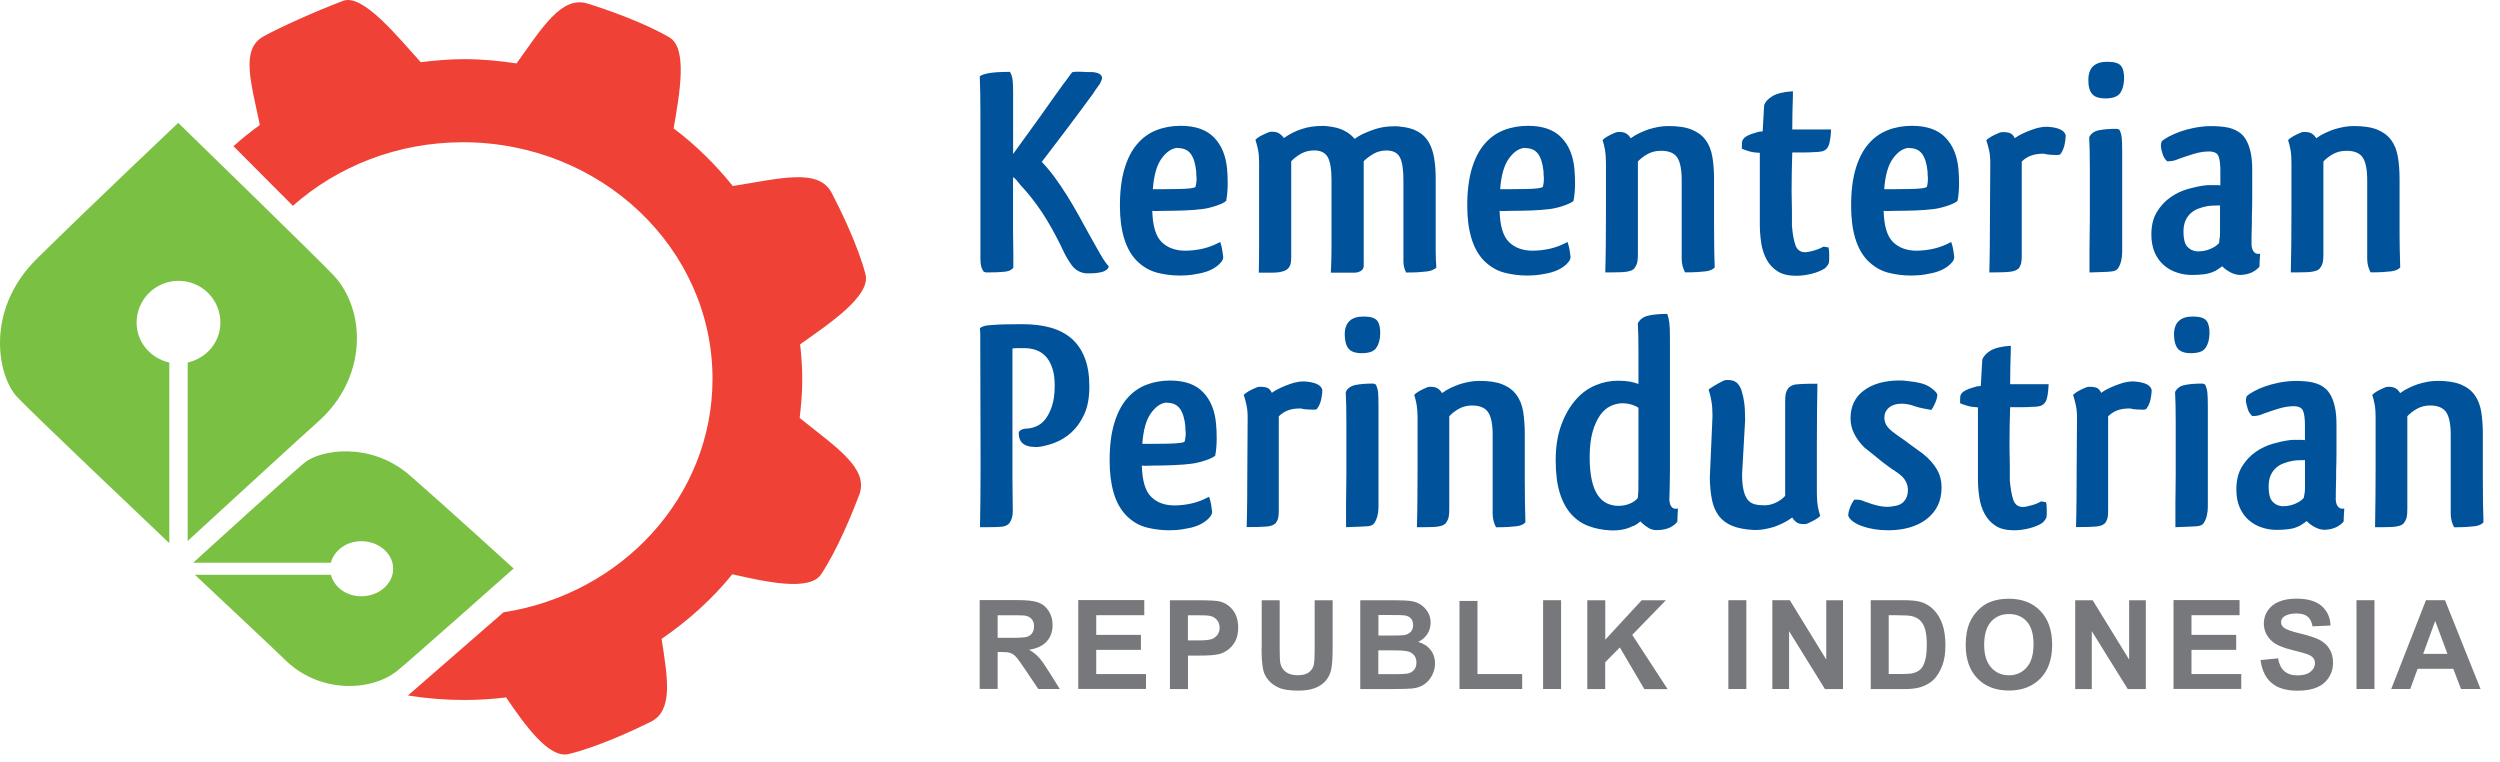<svg width="151" height="46" viewBox="0 0 151 46" fill="none" xmlns="http://www.w3.org/2000/svg">
<path d="M20.162 16.643C19.348 15.767 10.764 7.421 10.764 7.421C10.764 7.421 5.438 12.46 2.239 15.614C-0.96 18.768 -0.125 22.759 1.04 23.984C2.037 25.037 8.439 31.109 10.226 32.807V21.898C9.105 21.642 8.251 20.682 8.251 19.487C8.251 18.094 9.382 16.962 10.784 16.962C12.185 16.962 13.311 18.089 13.311 19.487C13.311 20.682 12.457 21.642 11.336 21.898V32.674C13.173 30.986 18.479 26.115 19.175 25.505C22.26 22.788 22.082 18.704 20.162 16.643Z" fill="#7AC143"/>
<path d="M23.993 40.517C24.664 39.981 31.022 34.337 31.022 34.337C31.022 34.337 27.181 30.834 24.777 28.733C22.369 26.631 19.328 27.178 18.395 27.945C17.595 28.6 12.96 32.812 11.667 33.988H19.985C20.182 33.25 20.913 32.689 21.821 32.689C22.882 32.689 23.746 33.432 23.746 34.352C23.746 35.272 22.882 36.015 21.821 36.015C20.908 36.015 20.177 35.454 19.985 34.716H11.771C13.059 35.926 16.776 39.415 17.24 39.873C19.308 41.895 22.423 41.777 23.993 40.517Z" fill="#7AC143"/>
<path d="M30.41 36.984C37.572 35.877 43.036 29.987 43.036 22.882C43.036 14.989 36.289 8.592 27.966 8.592C23.993 8.592 20.379 10.049 17.689 12.431L14.101 8.829C14.609 8.376 15.142 7.948 15.695 7.549C15.182 5.025 14.5 2.983 15.912 2.201C16.909 1.65 19.066 0.675 20.73 0.05C21.919 -0.397 24.042 2.25 25.414 3.756C26.278 3.652 27.157 3.573 28.05 3.573C29.126 3.573 30.173 3.677 31.2 3.829C32.754 1.669 33.919 -0.279 35.499 0.218C36.585 0.557 38.905 1.359 40.435 2.26C41.556 2.919 41.037 5.719 40.687 7.756C42.029 8.765 43.219 9.941 44.261 11.235C47.059 10.802 49.429 10.118 50.233 11.648C50.761 12.657 51.833 14.856 52.277 16.569C52.617 17.883 50.026 19.59 48.328 20.796C48.407 21.494 48.456 22.208 48.456 22.926C48.456 23.713 48.392 24.481 48.298 25.244C50.465 26.991 52.499 28.28 51.902 29.879C51.502 30.942 50.579 33.21 49.596 34.686C48.896 35.739 46.235 35.139 44.231 34.686C43.022 36.182 41.57 37.481 39.961 38.588C40.326 40.97 40.677 42.914 39.305 43.598C38.283 44.104 36.057 45.138 34.334 45.546C33.154 45.827 31.703 43.789 30.568 42.126C29.743 42.225 28.904 42.279 28.055 42.279C26.89 42.279 25.75 42.185 24.639 42.008L30.41 36.984Z" fill="#EF4135"/>
<path d="M142.702 9.503C142.885 9.768 142.979 10.231 142.979 10.881V15.634C142.979 15.924 143.048 16.195 143.181 16.451C143.487 16.451 143.744 16.446 143.946 16.431C144.149 16.416 144.317 16.401 144.445 16.387C144.573 16.367 144.677 16.342 144.761 16.303C144.84 16.269 144.909 16.219 144.973 16.16C144.963 15.811 144.953 15.417 144.943 14.979C144.934 14.541 144.934 14.079 144.934 13.582V10.841C144.934 10.32 144.899 9.862 144.83 9.463C144.761 9.065 144.628 8.73 144.425 8.455C144.223 8.184 143.941 7.972 143.586 7.83C143.231 7.682 142.762 7.613 142.184 7.613C141.962 7.613 141.755 7.633 141.567 7.667C141.375 7.702 141.182 7.751 140.985 7.81C140.812 7.869 140.634 7.943 140.452 8.027C140.269 8.11 140.081 8.219 139.899 8.351C139.839 8.243 139.756 8.15 139.652 8.081C139.548 8.007 139.41 7.972 139.237 7.972H139.134C139.089 7.972 139.04 7.982 138.976 8.007C138.596 8.164 138.334 8.317 138.201 8.46C138.26 8.642 138.309 8.839 138.349 9.06C138.388 9.276 138.403 9.532 138.403 9.823V12.873C138.403 13.562 138.398 14.212 138.393 14.817C138.388 15.422 138.378 15.969 138.364 16.451H138.842C139.04 16.451 139.203 16.446 139.341 16.441C139.474 16.436 139.588 16.421 139.682 16.406C139.775 16.387 139.854 16.367 139.923 16.342C139.992 16.318 140.057 16.279 140.116 16.215C140.215 16.082 140.274 15.954 140.299 15.836C140.323 15.713 140.333 15.55 140.333 15.344V9.759L140.279 9.813C140.461 9.606 140.674 9.439 140.916 9.306C141.157 9.173 141.424 9.109 141.72 9.109C142.189 9.104 142.515 9.237 142.702 9.503ZM134.039 14.62C134.035 14.669 134.03 14.689 134.03 14.674L134.049 14.655C133.941 14.797 133.763 14.925 133.521 15.029C133.279 15.132 133.037 15.181 132.791 15.181H132.677C132.445 15.157 132.253 15.058 132.104 14.891C131.956 14.723 131.882 14.423 131.882 14C131.882 13.735 131.922 13.508 132.001 13.331C132.08 13.149 132.188 12.996 132.322 12.878C132.455 12.76 132.613 12.662 132.791 12.598C132.968 12.534 133.156 12.48 133.353 12.445H133.334C133.432 12.435 133.526 12.426 133.62 12.421C133.714 12.416 133.807 12.411 133.906 12.411H134.089V13.611V14.094C134.089 14.232 134.079 14.359 134.054 14.468C134.054 14.522 134.044 14.576 134.039 14.62ZM130.525 8.962C130.55 9.06 130.584 9.178 130.629 9.326C130.673 9.468 130.762 9.611 130.895 9.744C131.028 9.744 131.152 9.734 131.265 9.709C131.379 9.685 131.483 9.65 131.581 9.601C131.853 9.503 132.154 9.404 132.485 9.301C132.815 9.198 133.131 9.149 133.427 9.149C133.733 9.149 133.926 9.247 134 9.439C134.074 9.631 134.109 9.921 134.109 10.31V11.2C134.049 11.186 133.985 11.181 133.926 11.181H133.704H133.437C133.343 11.181 133.255 11.186 133.171 11.2C132.875 11.235 132.544 11.304 132.174 11.407C131.803 11.51 131.453 11.673 131.122 11.899C130.791 12.126 130.51 12.421 130.283 12.79C130.056 13.159 129.942 13.616 129.942 14.158C129.942 14.581 130.012 14.95 130.145 15.255C130.278 15.56 130.466 15.816 130.698 16.018C130.93 16.219 131.191 16.367 131.483 16.46C131.774 16.559 132.075 16.608 132.396 16.608C132.652 16.608 132.899 16.593 133.136 16.564C133.368 16.534 133.595 16.465 133.817 16.357C133.877 16.323 133.951 16.273 134.03 16.219C134.109 16.165 134.173 16.121 134.222 16.082C134.346 16.215 134.508 16.337 134.711 16.446C134.913 16.554 135.12 16.608 135.328 16.608C135.609 16.593 135.851 16.539 136.048 16.436C136.246 16.333 136.384 16.219 136.473 16.101C136.473 16.042 136.478 15.929 136.483 15.767C136.488 15.604 136.498 15.457 136.512 15.324C136.364 15.348 136.256 15.329 136.182 15.26C136.108 15.191 136.058 15.112 136.034 15.014C135.994 14.906 135.984 14.773 135.994 14.615V14.29C135.994 14.158 135.999 14.02 136.004 13.872C136.009 13.73 136.014 13.582 136.014 13.439V13.056C136.024 12.716 136.034 12.376 136.034 12.032V11.008V10.211C136.034 9.414 135.891 8.794 135.609 8.361C135.328 7.928 134.814 7.682 134.079 7.638C133.931 7.628 133.822 7.618 133.758 7.618H133.437C133.116 7.628 132.805 7.667 132.504 7.726C132.203 7.785 131.927 7.864 131.675 7.953C131.423 8.046 131.201 8.14 131.009 8.243C130.816 8.346 130.673 8.44 130.574 8.524C130.535 8.622 130.52 8.701 130.52 8.76V8.858C130.52 8.888 130.53 8.932 130.555 8.996L130.525 8.962ZM126.364 5.675C126.517 5.857 126.783 5.945 127.168 5.945C127.613 5.945 127.904 5.837 128.057 5.625C128.205 5.414 128.284 5.133 128.294 4.779C128.304 4.43 128.249 4.164 128.121 3.992C127.993 3.815 127.711 3.731 127.282 3.731C126.517 3.731 126.137 4.095 126.137 4.818C126.132 5.207 126.206 5.492 126.364 5.675ZM127.864 7.781C127.445 7.781 127.089 7.805 126.793 7.864C126.497 7.918 126.295 8.061 126.186 8.292C126.196 8.533 126.206 8.799 126.216 9.089C126.221 9.38 126.226 9.729 126.226 10.143V13.302C126.226 13.592 126.221 13.877 126.216 14.153C126.211 14.433 126.206 14.704 126.206 14.97V16.456C126.527 16.446 126.788 16.436 126.991 16.431C127.193 16.426 127.361 16.416 127.489 16.401C127.618 16.392 127.716 16.367 127.775 16.337C127.835 16.308 127.884 16.269 127.924 16.219C128.096 15.954 128.18 15.619 128.18 15.22V9.139C128.18 8.75 128.17 8.474 128.151 8.302C128.131 8.13 128.086 7.977 128.012 7.83L127.864 7.781ZM123.456 9.286C123.496 9.286 123.54 9.296 123.604 9.321C123.678 9.331 123.762 9.34 123.856 9.35C123.95 9.355 124.044 9.36 124.142 9.36H124.31C124.335 9.36 124.379 9.35 124.439 9.326C124.572 9.144 124.661 8.942 124.705 8.715C124.75 8.489 124.769 8.312 124.769 8.179C124.71 7.904 124.399 7.731 123.846 7.672C123.674 7.648 123.491 7.653 123.303 7.682C123.111 7.712 122.938 7.756 122.775 7.82C122.602 7.879 122.42 7.953 122.232 8.036C122.04 8.12 121.862 8.223 121.689 8.346C121.63 8.214 121.551 8.12 121.457 8.066C121.363 8.012 121.22 7.982 121.023 7.982H120.914C120.875 7.982 120.825 7.992 120.766 8.017C120.559 8.1 120.391 8.179 120.268 8.253C120.144 8.327 120.045 8.396 119.971 8.469C120.031 8.652 120.09 8.848 120.139 9.07C120.189 9.286 120.213 9.542 120.213 9.832L120.194 12.864C120.194 13.567 120.189 14.217 120.184 14.822C120.179 15.427 120.169 15.973 120.154 16.456C120.45 16.456 120.697 16.451 120.894 16.446C121.092 16.441 121.255 16.431 121.383 16.416C121.511 16.401 121.615 16.382 121.694 16.352C121.773 16.323 121.852 16.279 121.926 16.215C122.01 16.096 122.064 15.973 122.084 15.86C122.104 15.747 122.114 15.614 122.114 15.472V9.759C122.286 9.586 122.479 9.468 122.686 9.395C122.894 9.321 123.121 9.286 123.368 9.286H123.456ZM115.302 8.942C115.657 8.942 115.924 9.06 116.097 9.296C116.269 9.532 116.378 9.892 116.427 10.374V10.556C116.427 10.59 116.432 10.625 116.437 10.654C116.442 10.684 116.447 10.718 116.447 10.753C116.447 10.861 116.442 10.964 116.427 11.063C116.417 11.161 116.398 11.24 116.373 11.299C116.324 11.323 116.279 11.338 116.235 11.343C116.19 11.348 116.146 11.358 116.097 11.373C115.914 11.397 115.652 11.412 115.312 11.417C114.971 11.422 114.645 11.427 114.324 11.427H113.806C113.865 10.605 114.038 9.995 114.315 9.601C114.591 9.208 114.897 8.986 115.228 8.937H115.302V8.942ZM114.334 14.615C113.984 14.271 113.796 13.646 113.772 12.736C113.92 12.75 114.028 12.75 114.092 12.745C114.162 12.741 114.27 12.736 114.413 12.736C114.843 12.736 115.277 12.726 115.716 12.711C116.151 12.691 116.511 12.667 116.797 12.627C117.069 12.593 117.345 12.524 117.637 12.426C117.923 12.327 118.125 12.234 118.234 12.135C118.293 11.83 118.328 11.476 118.328 11.063C118.328 10.905 118.323 10.753 118.318 10.61C118.313 10.467 118.303 10.325 118.288 10.192C118.214 9.395 117.948 8.76 117.493 8.297C117.039 7.83 116.368 7.599 115.48 7.599C114.951 7.599 114.463 7.687 114.013 7.864C113.564 8.041 113.174 8.317 112.849 8.701C112.523 9.08 112.266 9.577 112.083 10.187C111.901 10.797 111.807 11.545 111.807 12.431C111.807 13.183 111.891 13.833 112.054 14.389C112.222 14.945 112.473 15.398 112.819 15.752C113.189 16.116 113.599 16.352 114.048 16.47C114.497 16.584 114.956 16.643 115.42 16.643C115.716 16.643 115.998 16.623 116.259 16.579C116.526 16.534 116.723 16.495 116.857 16.46H116.837C116.985 16.426 117.128 16.372 117.271 16.308C117.414 16.244 117.538 16.165 117.651 16.082C117.76 15.998 117.854 15.905 117.928 15.811C118.002 15.713 118.036 15.619 118.036 15.521C118.027 15.422 118.007 15.289 117.982 15.122C117.957 14.955 117.913 14.783 117.854 14.615C117.498 14.807 117.138 14.945 116.783 15.024C116.427 15.102 116.067 15.142 115.712 15.142C115.149 15.132 114.685 14.96 114.334 14.615ZM110.134 14.896C110.099 14.92 110.035 14.955 109.941 14.994C109.847 15.039 109.744 15.078 109.625 15.112C109.507 15.147 109.393 15.181 109.285 15.201C109.176 15.225 109.087 15.235 109.028 15.235C108.732 15.235 108.534 15.083 108.436 14.783C108.337 14.482 108.268 14.094 108.233 13.621V12.731C108.233 12.539 108.228 12.342 108.223 12.15C108.218 11.958 108.213 11.756 108.213 11.55C108.213 11.161 108.218 10.777 108.223 10.389C108.228 10 108.238 9.606 108.253 9.208H109.028C109.201 9.208 109.378 9.203 109.561 9.188C109.635 9.188 109.714 9.183 109.803 9.178C109.887 9.173 109.961 9.163 110.025 9.149C110.208 9.114 110.346 9.011 110.43 8.839C110.514 8.671 110.573 8.332 110.598 7.82H108.253C108.253 7.471 108.258 7.141 108.263 6.831C108.268 6.521 108.278 6.176 108.292 5.788V5.512C107.74 5.547 107.33 5.645 107.063 5.803C106.797 5.96 106.629 6.142 106.555 6.349C106.54 6.605 106.525 6.865 106.51 7.136C106.491 7.407 106.476 7.672 106.466 7.923C106.407 7.948 106.357 7.958 106.328 7.948C106.298 7.943 106.244 7.953 106.17 7.977C106.046 8.012 105.918 8.051 105.78 8.095C105.647 8.14 105.508 8.209 105.375 8.307C105.301 8.381 105.257 8.445 105.237 8.499C105.217 8.553 105.207 8.715 105.207 8.981C105.341 9.04 105.494 9.094 105.666 9.144C105.839 9.193 106.046 9.222 106.293 9.232V13.552C106.293 13.926 106.323 14.3 106.377 14.669C106.432 15.039 106.54 15.373 106.698 15.668C106.856 15.963 107.078 16.205 107.364 16.387C107.646 16.569 108.021 16.657 108.49 16.657C108.786 16.657 109.092 16.618 109.413 16.539C109.734 16.46 109.995 16.352 110.208 16.219C110.341 16.101 110.43 15.983 110.464 15.875C110.474 15.801 110.484 15.722 110.484 15.629V15.363C110.484 15.28 110.479 15.201 110.474 15.137C110.469 15.073 110.459 15.009 110.445 14.945L110.134 14.896ZM101.298 9.503C101.481 9.768 101.574 10.231 101.574 10.881V15.634C101.574 15.924 101.643 16.195 101.777 16.451C102.083 16.451 102.339 16.446 102.542 16.431C102.744 16.416 102.912 16.401 103.04 16.387C103.169 16.367 103.272 16.342 103.356 16.303C103.435 16.269 103.504 16.219 103.569 16.16C103.554 15.811 103.549 15.417 103.539 14.979C103.534 14.546 103.529 14.079 103.529 13.582V10.841C103.529 10.32 103.495 9.862 103.425 9.463C103.356 9.065 103.223 8.73 103.021 8.455C102.818 8.184 102.537 7.972 102.181 7.83C101.826 7.682 101.357 7.613 100.78 7.613C100.557 7.613 100.35 7.633 100.163 7.667C99.97 7.702 99.778 7.751 99.58 7.81C99.407 7.869 99.23 7.943 99.047 8.027C98.864 8.11 98.677 8.219 98.494 8.351C98.435 8.243 98.351 8.15 98.247 8.081C98.144 8.007 98.005 7.972 97.833 7.972H97.729C97.685 7.972 97.635 7.982 97.571 8.007C97.191 8.164 96.929 8.317 96.796 8.46C96.855 8.642 96.905 8.839 96.944 9.06C96.979 9.276 96.999 9.532 96.999 9.823V12.873C96.999 13.562 96.994 14.212 96.989 14.817C96.984 15.422 96.974 15.969 96.959 16.451H97.438C97.635 16.451 97.803 16.446 97.936 16.441C98.07 16.436 98.183 16.421 98.277 16.406C98.371 16.387 98.45 16.367 98.519 16.342C98.588 16.318 98.652 16.279 98.711 16.215C98.81 16.082 98.869 15.954 98.894 15.836C98.919 15.713 98.929 15.55 98.929 15.344V9.759L98.874 9.813C99.057 9.606 99.269 9.439 99.511 9.306C99.753 9.173 100.019 9.109 100.316 9.109C100.785 9.104 101.11 9.237 101.298 9.503ZM92.107 8.942C92.462 8.942 92.729 9.06 92.901 9.296C93.074 9.532 93.183 9.892 93.232 10.374V10.556C93.232 10.59 93.237 10.625 93.242 10.654C93.247 10.684 93.252 10.718 93.252 10.753C93.252 10.861 93.247 10.964 93.232 11.063C93.222 11.161 93.203 11.24 93.178 11.299C93.129 11.323 93.084 11.338 93.04 11.343C92.995 11.348 92.951 11.358 92.901 11.373C92.719 11.397 92.457 11.412 92.117 11.417C91.776 11.422 91.45 11.427 91.129 11.427H90.611C90.67 10.605 90.843 9.995 91.12 9.601C91.396 9.208 91.702 8.986 92.033 8.937H92.107V8.942ZM91.139 14.615C90.789 14.271 90.601 13.646 90.577 12.736C90.725 12.75 90.833 12.75 90.897 12.745C90.966 12.741 91.07 12.736 91.218 12.736C91.648 12.736 92.082 12.726 92.521 12.711C92.956 12.691 93.316 12.667 93.602 12.627C93.874 12.593 94.155 12.524 94.442 12.426C94.728 12.327 94.93 12.234 95.039 12.135C95.098 11.83 95.133 11.476 95.133 11.063C95.133 10.905 95.128 10.753 95.123 10.61C95.118 10.467 95.108 10.325 95.093 10.192C95.019 9.395 94.753 8.76 94.298 8.297C93.844 7.83 93.173 7.599 92.289 7.599C91.761 7.599 91.273 7.687 90.823 7.864C90.374 8.041 89.989 8.317 89.663 8.701C89.338 9.08 89.081 9.577 88.898 10.187C88.716 10.797 88.622 11.545 88.622 12.431C88.622 13.183 88.706 13.833 88.874 14.389C89.041 14.945 89.293 15.398 89.639 15.752C90.009 16.116 90.419 16.352 90.868 16.47C91.317 16.584 91.776 16.643 92.24 16.643C92.536 16.643 92.813 16.623 93.079 16.579C93.346 16.534 93.543 16.495 93.677 16.46H93.657C93.805 16.426 93.948 16.372 94.091 16.308C94.234 16.244 94.358 16.165 94.471 16.082C94.58 15.998 94.674 15.905 94.748 15.811C94.822 15.713 94.861 15.619 94.861 15.521C94.846 15.422 94.832 15.289 94.807 15.122C94.782 14.955 94.738 14.783 94.678 14.615C94.323 14.807 93.963 14.945 93.607 15.024C93.252 15.102 92.892 15.142 92.536 15.142C91.954 15.132 91.49 14.96 91.139 14.615ZM82.368 16.057V9.739L82.313 9.793C82.496 9.601 82.708 9.434 82.95 9.296C83.192 9.158 83.449 9.089 83.735 9.089C84.13 9.089 84.401 9.222 84.545 9.488C84.693 9.754 84.767 10.221 84.767 10.886V15.786C84.767 15.919 84.781 16.042 84.811 16.151C84.841 16.259 84.88 16.362 84.93 16.46C85.236 16.46 85.487 16.456 85.685 16.441C85.882 16.426 86.05 16.411 86.183 16.396C86.317 16.377 86.43 16.352 86.514 16.313C86.598 16.279 86.682 16.229 86.756 16.17C86.731 15.855 86.716 15.496 86.716 15.093V13.813V10.802C86.716 10.344 86.687 9.926 86.623 9.552C86.564 9.178 86.45 8.853 86.292 8.583C86.134 8.312 85.912 8.095 85.626 7.938C85.344 7.781 84.984 7.682 84.554 7.648H84.574C84.525 7.638 84.466 7.628 84.401 7.628H84.189C83.77 7.628 83.385 7.687 83.024 7.81C82.842 7.869 82.639 7.948 82.417 8.046C82.195 8.145 81.998 8.258 81.825 8.391C81.652 8.184 81.44 8.017 81.178 7.884C80.921 7.751 80.596 7.667 80.201 7.628C80.141 7.618 80.072 7.608 80.008 7.608H79.835C79.406 7.608 79.006 7.667 78.636 7.79C78.281 7.899 77.915 8.081 77.545 8.337C77.486 8.238 77.397 8.155 77.288 8.076C77.18 7.997 77.037 7.958 76.864 7.958H76.77C76.731 7.958 76.681 7.968 76.622 7.992C76.217 8.15 75.951 8.302 75.827 8.445C75.886 8.627 75.941 8.824 75.985 9.045C76.03 9.262 76.049 9.518 76.049 9.808V13.021V14.911C76.049 15.491 76.044 16.013 76.03 16.47H76.76C76.953 16.47 77.106 16.46 77.229 16.446C77.353 16.426 77.456 16.401 77.545 16.372C77.629 16.342 77.713 16.298 77.787 16.234C77.876 16.136 77.93 16.037 77.955 15.924C77.98 15.816 77.989 15.688 77.989 15.545V9.739C78.162 9.557 78.365 9.404 78.597 9.276C78.829 9.149 79.09 9.085 79.371 9.085C79.766 9.085 80.038 9.217 80.191 9.483C80.344 9.749 80.423 10.216 80.423 10.881V13.041V14.92C80.423 15.496 80.408 16.013 80.383 16.47H81.306H81.731C81.84 16.47 81.928 16.465 81.988 16.451C82.244 16.377 82.368 16.249 82.368 16.057ZM71.128 8.942C71.484 8.942 71.75 9.06 71.923 9.296C72.096 9.532 72.204 9.892 72.254 10.374V10.556C72.254 10.59 72.258 10.625 72.263 10.654C72.268 10.684 72.273 10.718 72.273 10.753C72.273 10.861 72.268 10.964 72.254 11.063C72.239 11.161 72.224 11.24 72.199 11.299C72.15 11.323 72.105 11.338 72.061 11.343C72.017 11.348 71.972 11.358 71.923 11.373C71.74 11.397 71.478 11.412 71.138 11.417C70.802 11.422 70.472 11.427 70.151 11.427H69.632C69.692 10.605 69.864 9.995 70.141 9.601C70.417 9.208 70.723 8.986 71.054 8.937H71.128V8.942ZM70.161 14.615C69.81 14.271 69.623 13.646 69.598 12.736C69.746 12.75 69.855 12.75 69.919 12.745C69.988 12.741 70.091 12.736 70.24 12.736C70.669 12.736 71.103 12.726 71.543 12.711C71.977 12.691 72.337 12.667 72.624 12.627C72.895 12.593 73.172 12.524 73.463 12.426C73.754 12.327 73.952 12.234 74.06 12.135C74.119 11.83 74.154 11.476 74.154 11.063C74.154 10.905 74.149 10.753 74.144 10.61C74.139 10.467 74.129 10.325 74.115 10.192C74.04 9.395 73.779 8.76 73.32 8.297C72.866 7.83 72.194 7.599 71.311 7.599C70.783 7.599 70.294 7.687 69.845 7.864C69.395 8.041 69.01 8.317 68.685 8.701C68.359 9.08 68.102 9.577 67.92 10.187C67.737 10.797 67.643 11.545 67.643 12.431C67.643 13.183 67.727 13.833 67.895 14.389C68.063 14.945 68.314 15.398 68.66 15.752C69.03 16.116 69.44 16.352 69.889 16.47C70.338 16.584 70.797 16.643 71.261 16.643C71.558 16.643 71.834 16.623 72.1 16.579C72.367 16.534 72.564 16.495 72.703 16.46H72.683C72.831 16.426 72.974 16.372 73.117 16.308C73.26 16.244 73.384 16.165 73.497 16.082C73.611 15.998 73.7 15.905 73.774 15.811C73.848 15.713 73.882 15.619 73.882 15.521C73.868 15.422 73.853 15.289 73.828 15.122C73.803 14.955 73.759 14.783 73.7 14.615C73.344 14.807 72.984 14.945 72.629 15.024C72.273 15.102 71.913 15.142 71.558 15.142C70.975 15.132 70.511 14.96 70.161 14.615ZM59.563 16.456C60.066 16.456 60.446 16.441 60.698 16.411C60.95 16.382 61.117 16.298 61.206 16.165V15.348C61.206 15.142 61.202 14.925 61.197 14.694C61.192 14.463 61.187 14.202 61.187 13.912V10.698C61.285 10.758 61.379 10.846 61.463 10.964C61.547 11.077 61.71 11.264 61.942 11.515C62.164 11.771 62.386 12.047 62.608 12.352C62.83 12.652 63.038 12.972 63.235 13.297C63.433 13.621 63.615 13.946 63.778 14.261C63.946 14.576 64.089 14.866 64.213 15.132C64.346 15.422 64.519 15.713 64.721 16.003C64.923 16.293 65.21 16.46 65.58 16.51H65.856C66.029 16.51 66.187 16.5 66.325 16.475C66.468 16.451 66.572 16.426 66.646 16.401C66.853 16.318 66.962 16.21 66.962 16.077C66.829 15.944 66.656 15.698 66.454 15.344C66.251 14.989 66.024 14.591 65.782 14.153C65.585 13.789 65.377 13.41 65.155 13.011C64.933 12.613 64.701 12.214 64.454 11.82C64.208 11.427 63.956 11.053 63.699 10.703C63.443 10.354 63.181 10.044 62.924 9.778C63.171 9.454 63.428 9.114 63.699 8.76C63.971 8.41 64.242 8.051 64.514 7.687C64.785 7.323 65.052 6.964 65.318 6.609C65.58 6.25 65.832 5.916 66.064 5.601C66.054 5.611 66.059 5.596 66.083 5.556C66.108 5.512 66.143 5.463 66.187 5.404C66.231 5.345 66.276 5.281 66.325 5.212C66.375 5.143 66.409 5.094 66.434 5.059C66.518 4.902 66.562 4.779 66.562 4.695C66.562 4.612 66.513 4.533 66.414 4.469C66.315 4.405 66.162 4.366 65.955 4.351H65.639C65.58 4.351 65.511 4.346 65.447 4.341C65.377 4.336 65.313 4.331 65.254 4.331H65.022C64.953 4.331 64.864 4.341 64.755 4.366C64.326 4.936 63.897 5.522 63.472 6.127C63.048 6.732 62.618 7.333 62.189 7.923C62.031 8.14 61.863 8.371 61.69 8.612C61.517 8.853 61.349 9.085 61.192 9.301V5.561C61.192 5.246 61.182 5.005 61.162 4.833C61.142 4.666 61.093 4.499 61.004 4.341C60.451 4.341 60.032 4.366 59.75 4.415C59.469 4.464 59.276 4.528 59.178 4.612C59.188 4.927 59.197 5.276 59.207 5.665C59.212 6.053 59.217 6.501 59.217 7.008V15.609C59.217 15.767 59.227 15.909 59.252 16.037C59.276 16.165 59.331 16.288 59.419 16.411L59.563 16.456Z" fill="#00539B"/>
<path d="M147.747 24.894C147.93 25.16 148.024 25.618 148.024 26.272V31.03C148.024 31.321 148.093 31.591 148.226 31.847C148.532 31.847 148.784 31.842 148.986 31.828C149.189 31.813 149.351 31.798 149.48 31.783C149.608 31.764 149.712 31.739 149.791 31.7C149.87 31.665 149.939 31.616 150.003 31.552C149.993 31.203 149.983 30.809 149.973 30.371C149.968 29.933 149.964 29.471 149.964 28.974V26.233C149.964 25.711 149.929 25.254 149.865 24.855C149.796 24.456 149.662 24.122 149.46 23.846C149.258 23.576 148.981 23.364 148.626 23.221C148.27 23.074 147.806 23.005 147.234 23.005C147.017 23.005 146.809 23.025 146.622 23.059C146.434 23.093 146.242 23.143 146.044 23.202C145.871 23.261 145.699 23.335 145.516 23.418C145.333 23.502 145.151 23.61 144.968 23.743C144.909 23.635 144.825 23.541 144.721 23.472C144.618 23.399 144.479 23.364 144.312 23.364H144.213C144.168 23.364 144.119 23.374 144.055 23.399C143.675 23.556 143.418 23.709 143.285 23.851C143.344 24.033 143.394 24.23 143.433 24.452C143.472 24.668 143.487 24.924 143.487 25.214V28.265C143.487 28.954 143.482 29.603 143.477 30.209C143.472 30.814 143.463 31.36 143.453 31.842H143.927C144.119 31.842 144.287 31.837 144.42 31.832C144.554 31.828 144.667 31.813 144.756 31.798C144.85 31.778 144.929 31.759 144.993 31.734C145.062 31.709 145.126 31.67 145.185 31.606C145.284 31.473 145.343 31.345 145.368 31.227C145.393 31.104 145.403 30.942 145.403 30.735V25.145L145.348 25.2C145.531 24.993 145.743 24.826 145.98 24.693C146.217 24.56 146.484 24.491 146.775 24.491C147.244 24.491 147.565 24.629 147.747 24.894ZM139.158 30.012C139.153 30.061 139.148 30.081 139.148 30.066L139.168 30.046C139.06 30.189 138.882 30.317 138.645 30.42C138.408 30.524 138.166 30.573 137.924 30.573H137.816C137.584 30.548 137.396 30.45 137.248 30.282C137.1 30.115 137.026 29.815 137.026 29.392C137.026 29.126 137.065 28.9 137.144 28.718C137.223 28.536 137.332 28.383 137.465 28.265C137.598 28.142 137.756 28.049 137.934 27.985C138.112 27.916 138.299 27.866 138.492 27.832H138.472C138.571 27.822 138.665 27.812 138.758 27.802C138.847 27.798 138.946 27.793 139.04 27.793H139.222V28.988V29.471C139.222 29.608 139.213 29.736 139.188 29.845C139.173 29.909 139.163 29.963 139.158 30.012ZM135.668 24.348C135.693 24.447 135.728 24.565 135.767 24.712C135.807 24.86 135.9 24.998 136.034 25.131C136.167 25.131 136.29 25.121 136.399 25.096C136.508 25.072 136.611 25.037 136.71 24.988C136.977 24.89 137.278 24.791 137.608 24.688C137.939 24.584 138.25 24.535 138.541 24.535C138.847 24.535 139.035 24.634 139.109 24.826C139.183 25.017 139.218 25.308 139.218 25.697V26.587C139.158 26.577 139.094 26.567 139.035 26.567H138.813H138.546C138.452 26.567 138.364 26.572 138.28 26.587C137.988 26.622 137.658 26.695 137.292 26.799C136.927 26.902 136.577 27.064 136.251 27.291C135.92 27.517 135.644 27.812 135.417 28.181C135.19 28.55 135.076 29.008 135.076 29.554C135.076 29.977 135.14 30.346 135.278 30.651C135.412 30.962 135.594 31.212 135.826 31.414C136.058 31.616 136.315 31.764 136.606 31.857C136.893 31.956 137.194 32.005 137.515 32.005C137.771 32.005 138.013 31.99 138.245 31.96C138.477 31.931 138.704 31.862 138.921 31.749C138.981 31.714 139.055 31.665 139.134 31.611C139.213 31.557 139.277 31.513 139.326 31.473C139.45 31.606 139.607 31.729 139.81 31.837C140.012 31.946 140.215 32 140.422 32C140.703 31.985 140.94 31.931 141.138 31.828C141.33 31.724 141.473 31.611 141.557 31.493C141.557 31.434 141.562 31.321 141.567 31.158C141.572 30.996 141.582 30.848 141.597 30.715C141.449 30.74 141.34 30.72 141.266 30.651C141.192 30.583 141.143 30.504 141.118 30.405C141.083 30.297 141.069 30.164 141.083 30.007V29.682C141.083 29.549 141.088 29.412 141.093 29.264C141.098 29.121 141.103 28.974 141.103 28.826V28.447C141.113 28.108 141.123 27.768 141.123 27.424V26.4V25.603C141.123 24.806 140.985 24.186 140.703 23.753C140.422 23.32 139.918 23.074 139.183 23.029C139.035 23.015 138.931 23.01 138.862 23.01H138.541C138.225 23.02 137.914 23.059 137.618 23.118C137.317 23.177 137.046 23.256 136.794 23.344C136.542 23.433 136.325 23.531 136.137 23.635C135.95 23.738 135.807 23.832 135.708 23.915C135.673 24.014 135.654 24.092 135.654 24.151V24.25C135.654 24.279 135.663 24.324 135.688 24.388L135.668 24.348ZM131.542 21.061C131.695 21.243 131.961 21.332 132.337 21.332C132.776 21.332 133.067 21.229 133.215 21.012C133.363 20.8 133.442 20.52 133.452 20.171C133.462 19.821 133.408 19.556 133.279 19.383C133.151 19.206 132.875 19.118 132.445 19.118C131.69 19.118 131.31 19.482 131.31 20.205C131.315 20.599 131.394 20.879 131.542 21.061ZM133.037 23.167C132.623 23.167 132.267 23.192 131.976 23.251C131.685 23.305 131.483 23.448 131.374 23.679C131.384 23.92 131.394 24.186 131.404 24.476C131.409 24.767 131.413 25.116 131.413 25.529V28.688C131.413 28.979 131.409 29.264 131.404 29.54C131.399 29.82 131.394 30.091 131.394 30.356V31.842C131.71 31.832 131.971 31.823 132.174 31.813C132.376 31.808 132.539 31.798 132.667 31.788C132.796 31.778 132.889 31.754 132.949 31.724C133.008 31.695 133.057 31.655 133.097 31.606C133.269 31.34 133.353 31.006 133.353 30.607V24.53C133.353 24.142 133.343 23.866 133.324 23.694C133.304 23.526 133.26 23.369 133.186 23.221L133.037 23.167ZM128.664 24.673C128.699 24.673 128.748 24.688 128.812 24.707C128.886 24.717 128.97 24.727 129.059 24.732C129.148 24.737 129.246 24.742 129.34 24.742H129.503C129.528 24.742 129.572 24.732 129.631 24.707C129.765 24.525 129.854 24.324 129.898 24.097C129.942 23.876 129.962 23.694 129.962 23.561C129.903 23.28 129.597 23.113 129.049 23.054C128.876 23.029 128.699 23.034 128.511 23.064C128.323 23.093 128.146 23.138 127.988 23.202C127.815 23.261 127.637 23.335 127.45 23.418C127.262 23.502 127.079 23.605 126.912 23.728C126.852 23.595 126.773 23.502 126.685 23.448C126.596 23.394 126.448 23.364 126.255 23.364H126.147C126.112 23.364 126.063 23.374 125.998 23.399C125.791 23.482 125.623 23.561 125.505 23.635C125.381 23.709 125.283 23.777 125.214 23.851C125.273 24.033 125.327 24.23 125.377 24.452C125.426 24.668 125.451 24.924 125.451 25.214L125.431 28.245C125.431 28.949 125.426 29.599 125.421 30.204C125.416 30.809 125.406 31.355 125.391 31.837C125.683 31.837 125.929 31.832 126.122 31.828C126.319 31.823 126.477 31.813 126.606 31.803C126.734 31.788 126.838 31.768 126.917 31.739C126.996 31.709 127.075 31.665 127.144 31.601C127.228 31.483 127.282 31.36 127.302 31.247C127.321 31.134 127.331 31.001 127.331 30.858V25.145C127.504 24.978 127.692 24.855 127.899 24.781C128.106 24.707 128.333 24.673 128.575 24.673H128.664ZM123.284 30.282C123.244 30.307 123.185 30.341 123.091 30.381C123.002 30.425 122.899 30.465 122.78 30.499C122.667 30.533 122.553 30.563 122.439 30.587C122.331 30.612 122.242 30.622 122.183 30.622C121.892 30.622 121.694 30.47 121.595 30.169C121.497 29.869 121.433 29.48 121.393 29.008V28.117C121.393 27.925 121.388 27.729 121.383 27.537C121.378 27.345 121.373 27.143 121.373 26.936C121.373 26.548 121.378 26.164 121.383 25.775C121.388 25.387 121.398 24.993 121.413 24.594H122.183C122.356 24.594 122.528 24.589 122.711 24.575C122.785 24.575 122.864 24.57 122.948 24.565C123.032 24.56 123.106 24.55 123.17 24.535C123.353 24.501 123.486 24.397 123.575 24.225C123.659 24.058 123.713 23.718 123.738 23.207H121.413C121.413 22.857 121.418 22.528 121.423 22.218C121.428 21.908 121.437 21.563 121.452 21.174V20.884C120.904 20.919 120.5 21.017 120.233 21.174C119.971 21.332 119.804 21.514 119.73 21.721C119.72 21.977 119.7 22.237 119.685 22.508C119.665 22.779 119.651 23.044 119.641 23.3C119.581 23.325 119.532 23.335 119.502 23.325C119.473 23.32 119.419 23.33 119.345 23.354C119.221 23.389 119.093 23.428 118.96 23.472C118.826 23.517 118.693 23.585 118.555 23.679C118.481 23.753 118.436 23.817 118.417 23.871C118.397 23.925 118.387 24.087 118.387 24.353C118.52 24.412 118.673 24.466 118.846 24.515C119.019 24.565 119.226 24.594 119.468 24.604V28.924C119.468 29.298 119.493 29.672 119.552 30.041C119.606 30.41 119.715 30.745 119.873 31.04C120.031 31.335 120.253 31.577 120.534 31.759C120.815 31.941 121.186 32.029 121.65 32.029C121.941 32.029 122.247 31.99 122.563 31.911C122.879 31.832 123.14 31.724 123.348 31.591C123.481 31.473 123.57 31.355 123.604 31.247C123.614 31.173 123.624 31.094 123.624 31.001V30.755C123.624 30.671 123.619 30.593 123.614 30.529C123.609 30.46 123.599 30.401 123.585 30.337L123.284 30.282ZM112.577 23.585C112.039 23.984 111.772 24.55 111.772 25.273C111.772 25.888 112.054 26.479 112.617 27.035L113.076 27.399C113.248 27.542 113.446 27.704 113.668 27.881C113.895 28.058 114.112 28.216 114.32 28.363C114.295 28.339 114.315 28.354 114.384 28.398C114.453 28.447 114.502 28.482 114.542 28.506C114.798 28.678 114.976 28.851 115.08 29.023C115.183 29.2 115.238 29.387 115.238 29.594C115.238 29.874 115.164 30.1 115.011 30.273C114.858 30.45 114.64 30.548 114.359 30.573C114.3 30.583 114.241 30.593 114.186 30.602C114.132 30.607 114.078 30.612 114.028 30.612C113.806 30.612 113.584 30.583 113.362 30.529C113.135 30.474 112.928 30.405 112.73 30.322V30.341C112.523 30.233 112.34 30.179 112.182 30.179H112C111.891 30.322 111.802 30.489 111.733 30.676C111.664 30.863 111.634 31.026 111.634 31.158C111.743 31.414 112.029 31.621 112.483 31.783C112.942 31.946 113.466 32.029 114.068 32.029C114.507 32.029 114.922 31.975 115.312 31.867C115.702 31.759 116.042 31.596 116.338 31.375C116.63 31.158 116.862 30.888 117.025 30.568C117.187 30.248 117.271 29.869 117.271 29.436C117.271 29.047 117.182 28.693 116.995 28.363C116.807 28.034 116.526 27.714 116.136 27.399C115.978 27.281 115.805 27.153 115.613 27.02C115.425 26.887 115.243 26.754 115.075 26.622C114.927 26.523 114.788 26.43 114.655 26.331C114.522 26.233 114.403 26.149 114.31 26.075C114.112 25.918 113.984 25.77 113.915 25.637C113.846 25.505 113.816 25.367 113.816 25.219C113.816 24.978 113.91 24.776 114.097 24.619C114.285 24.461 114.542 24.383 114.858 24.383C115.124 24.383 115.401 24.437 115.682 24.545C115.781 24.579 115.879 24.609 115.983 24.629C116.087 24.648 116.185 24.668 116.284 24.693C116.333 24.707 116.398 24.717 116.477 24.727C116.556 24.737 116.615 24.752 116.649 24.762C116.748 24.629 116.832 24.471 116.906 24.289C116.98 24.107 117.015 23.955 117.015 23.837C116.98 23.704 116.817 23.546 116.541 23.364C116.259 23.182 115.825 23.069 115.243 23.02C115.183 23.01 115.099 23 115.006 22.99C114.907 22.985 114.808 22.98 114.714 22.98C113.821 22.985 113.11 23.187 112.577 23.585ZM104.951 23.167C104.822 23.02 104.63 22.951 104.373 22.951H104.279C104.245 22.951 104.19 22.965 104.116 22.985C103.875 23.108 103.677 23.212 103.529 23.305C103.381 23.394 103.272 23.472 103.198 23.531C103.272 23.748 103.332 23.984 103.371 24.24C103.416 24.496 103.435 24.791 103.435 25.131L103.272 28.87C103.282 29.367 103.327 29.8 103.401 30.179C103.475 30.553 103.608 30.873 103.805 31.144C104.003 31.409 104.274 31.616 104.62 31.759C104.965 31.901 105.42 31.99 105.982 32.014C106.2 32.014 106.407 31.995 106.594 31.96C106.782 31.926 106.974 31.877 107.172 31.818C107.345 31.759 107.517 31.68 107.705 31.591C107.888 31.498 108.07 31.39 108.253 31.257C108.312 31.365 108.396 31.459 108.5 31.537C108.603 31.616 108.742 31.655 108.914 31.655H109.013C109.058 31.655 109.107 31.645 109.171 31.621C109.551 31.454 109.808 31.301 109.941 31.168C109.882 30.986 109.833 30.789 109.793 30.568C109.758 30.351 109.739 30.096 109.739 29.805V26.754C109.739 26.066 109.744 25.416 109.749 24.811C109.754 24.206 109.763 23.659 109.773 23.177H109.299C108.895 23.187 108.618 23.202 108.46 23.221C108.302 23.241 108.159 23.305 108.041 23.413C107.942 23.536 107.883 23.659 107.858 23.787C107.833 23.915 107.824 24.082 107.824 24.284V29.948C107.675 30.12 107.478 30.258 107.226 30.376C106.974 30.489 106.713 30.538 106.432 30.514C106.249 30.514 106.081 30.489 105.928 30.44C105.775 30.391 105.647 30.297 105.543 30.16C105.439 30.022 105.36 29.83 105.306 29.589C105.252 29.348 105.222 29.033 105.222 28.644L105.405 25.377C105.405 24.919 105.385 24.565 105.35 24.314C105.316 24.063 105.267 23.841 105.202 23.635C105.163 23.462 105.079 23.315 104.951 23.167ZM98.958 29.033V29.53C98.958 29.667 98.953 29.785 98.938 29.884C98.938 30.007 98.929 30.076 98.904 30.1L98.924 30.081C98.8 30.223 98.637 30.341 98.43 30.425C98.223 30.509 97.996 30.553 97.754 30.553C97.512 30.553 97.28 30.504 97.068 30.405C96.855 30.307 96.668 30.145 96.51 29.913C96.352 29.682 96.228 29.382 96.145 29.003C96.061 28.629 96.016 28.162 96.016 27.606C96.016 27.015 96.075 26.513 96.189 26.1C96.302 25.692 96.456 25.352 96.638 25.091C96.821 24.83 97.033 24.643 97.27 24.53C97.507 24.417 97.749 24.358 97.991 24.358C98.173 24.358 98.351 24.383 98.524 24.432C98.697 24.481 98.84 24.545 98.963 24.629V29.033H98.958ZM100.854 29.259C100.859 28.924 100.864 28.659 100.864 28.452V26.42V20.412C100.864 19.998 100.854 19.693 100.829 19.497C100.804 19.295 100.76 19.118 100.701 18.96C100.237 18.96 99.852 18.995 99.546 19.068C99.24 19.142 99.032 19.3 98.924 19.541C98.933 19.747 98.943 19.989 98.953 20.269C98.958 20.549 98.963 20.879 98.963 21.268V23.192C98.805 23.133 98.632 23.084 98.44 23.049C98.252 23.015 98.015 22.995 97.734 22.995C97.27 22.995 96.821 23.084 96.382 23.266C95.942 23.448 95.552 23.723 95.212 24.102C94.832 24.525 94.53 25.047 94.303 25.662C94.076 26.277 93.963 26.995 93.963 27.802C93.963 28.59 94.047 29.244 94.21 29.771C94.373 30.297 94.605 30.725 94.896 31.05C95.187 31.375 95.537 31.616 95.937 31.768C96.342 31.921 96.781 32.01 97.255 32.034C97.512 32.044 97.754 32.029 97.986 31.99C98.218 31.946 98.44 31.872 98.642 31.764V31.783C98.741 31.734 98.82 31.685 98.889 31.641C98.958 31.591 99.017 31.542 99.082 31.493C99.205 31.626 99.358 31.754 99.546 31.872C99.733 31.995 99.945 32.039 100.177 32.014C100.459 32.005 100.691 31.946 100.883 31.852C101.071 31.754 101.214 31.641 101.313 31.508C101.313 31.459 101.318 31.345 101.323 31.173C101.328 30.996 101.337 30.843 101.347 30.711C101.199 30.745 101.091 30.73 101.017 30.666C100.943 30.602 100.893 30.519 100.868 30.42C100.834 30.312 100.819 30.179 100.834 30.022C100.844 29.84 100.849 29.589 100.854 29.259ZM89.881 24.894C90.063 25.16 90.157 25.618 90.157 26.272V31.03C90.157 31.321 90.226 31.591 90.359 31.847C90.665 31.847 90.917 31.842 91.12 31.828C91.322 31.813 91.485 31.798 91.613 31.783C91.742 31.764 91.845 31.739 91.924 31.7C92.003 31.665 92.072 31.616 92.136 31.552C92.122 31.203 92.117 30.809 92.107 30.371C92.102 29.933 92.097 29.471 92.097 28.974V26.233C92.097 25.711 92.062 25.254 91.998 24.855C91.929 24.456 91.796 24.122 91.593 23.846C91.391 23.576 91.115 23.364 90.759 23.221C90.404 23.074 89.94 23.005 89.367 23.005C89.15 23.005 88.943 23.025 88.755 23.059C88.567 23.093 88.375 23.143 88.178 23.202C88.005 23.261 87.832 23.335 87.644 23.418C87.462 23.502 87.279 23.61 87.097 23.743C87.037 23.635 86.953 23.541 86.85 23.472C86.746 23.399 86.608 23.364 86.44 23.364H86.341C86.297 23.364 86.248 23.374 86.188 23.399C85.808 23.556 85.552 23.709 85.418 23.851C85.478 24.033 85.527 24.23 85.566 24.452C85.601 24.668 85.621 24.924 85.621 25.214V28.265C85.621 28.954 85.616 29.603 85.611 30.209C85.606 30.814 85.596 31.36 85.581 31.842H86.055C86.252 31.842 86.415 31.837 86.549 31.832C86.682 31.828 86.796 31.813 86.889 31.798C86.983 31.778 87.062 31.759 87.126 31.734C87.195 31.709 87.26 31.67 87.319 31.606C87.417 31.473 87.477 31.345 87.501 31.227C87.526 31.104 87.536 30.942 87.536 30.735V25.145L87.482 25.2C87.664 24.993 87.876 24.826 88.113 24.693C88.35 24.56 88.617 24.491 88.908 24.491C89.377 24.491 89.698 24.629 89.881 24.894ZM81.454 21.061C81.608 21.243 81.874 21.332 82.249 21.332C82.689 21.332 82.98 21.229 83.128 21.012C83.276 20.8 83.355 20.52 83.365 20.171C83.375 19.821 83.32 19.556 83.192 19.383C83.064 19.206 82.787 19.118 82.358 19.118C81.603 19.118 81.222 19.482 81.222 20.205C81.228 20.599 81.302 20.879 81.454 21.061ZM82.945 23.167C82.531 23.167 82.175 23.192 81.884 23.251C81.593 23.305 81.39 23.448 81.282 23.679C81.292 23.92 81.302 24.186 81.311 24.476C81.316 24.767 81.321 25.116 81.321 25.529V28.688C81.321 28.979 81.316 29.264 81.311 29.54C81.306 29.82 81.302 30.091 81.302 30.356V31.842C81.617 31.832 81.879 31.823 82.081 31.813C82.284 31.808 82.447 31.798 82.575 31.788C82.703 31.778 82.797 31.754 82.856 31.724C82.916 31.695 82.965 31.655 83.004 31.606C83.177 31.34 83.261 31.006 83.261 30.607V24.53C83.261 24.142 83.251 23.866 83.237 23.694C83.217 23.526 83.172 23.369 83.098 23.221L82.945 23.167ZM78.572 24.673C78.606 24.673 78.656 24.688 78.72 24.707C78.794 24.717 78.878 24.727 78.967 24.732C79.056 24.737 79.154 24.742 79.248 24.742H79.411C79.436 24.742 79.48 24.732 79.539 24.707C79.673 24.525 79.761 24.324 79.806 24.097C79.85 23.876 79.87 23.694 79.87 23.561C79.811 23.28 79.505 23.113 78.957 23.054C78.784 23.029 78.606 23.034 78.419 23.064C78.231 23.093 78.053 23.138 77.896 23.202C77.723 23.261 77.545 23.335 77.358 23.418C77.17 23.502 76.987 23.605 76.82 23.728C76.76 23.595 76.681 23.502 76.592 23.448C76.499 23.394 76.356 23.364 76.163 23.364H76.054C76.02 23.364 75.971 23.374 75.906 23.399C75.699 23.482 75.531 23.561 75.413 23.635C75.289 23.709 75.195 23.777 75.121 23.851C75.181 24.033 75.24 24.23 75.284 24.452C75.334 24.668 75.358 24.924 75.358 25.214L75.339 28.245C75.339 28.949 75.334 29.599 75.329 30.204C75.324 30.809 75.314 31.355 75.299 31.837C75.59 31.837 75.837 31.832 76.03 31.828C76.227 31.823 76.385 31.813 76.513 31.803C76.642 31.788 76.745 31.768 76.824 31.739C76.903 31.709 76.982 31.665 77.052 31.601C77.135 31.483 77.19 31.36 77.209 31.247C77.229 31.134 77.239 31.001 77.239 30.858V25.145C77.412 24.978 77.599 24.855 77.807 24.781C78.014 24.707 78.241 24.673 78.483 24.673H78.572ZM70.481 24.328C70.837 24.328 71.099 24.447 71.266 24.683C71.439 24.919 71.548 25.278 71.597 25.76V25.942C71.597 25.977 71.602 26.011 71.607 26.041C71.612 26.07 71.617 26.105 71.617 26.139C71.617 26.248 71.612 26.351 71.597 26.449C71.587 26.548 71.567 26.627 71.543 26.686C71.493 26.71 71.449 26.725 71.404 26.73C71.36 26.735 71.316 26.745 71.266 26.754C71.084 26.779 70.822 26.794 70.486 26.799C70.151 26.804 69.825 26.808 69.509 26.808H68.996C69.055 25.987 69.223 25.377 69.499 24.983C69.776 24.589 70.077 24.368 70.407 24.319H70.481V24.328ZM69.524 30.002C69.178 29.658 68.991 29.033 68.966 28.122C69.114 28.137 69.218 28.137 69.287 28.132C69.356 28.127 69.46 28.122 69.608 28.122C70.037 28.122 70.467 28.113 70.896 28.093C71.331 28.073 71.686 28.049 71.967 28.009C72.234 27.975 72.515 27.906 72.801 27.812C73.088 27.714 73.285 27.62 73.399 27.522C73.458 27.222 73.488 26.863 73.488 26.449C73.488 26.292 73.483 26.139 73.478 25.997C73.473 25.854 73.463 25.711 73.448 25.578C73.374 24.781 73.112 24.146 72.663 23.684C72.214 23.216 71.548 22.985 70.669 22.985C70.146 22.985 69.662 23.074 69.213 23.251C68.769 23.428 68.384 23.704 68.058 24.087C67.737 24.466 67.48 24.963 67.298 25.573C67.115 26.184 67.021 26.931 67.021 27.817C67.021 28.565 67.105 29.22 67.268 29.776C67.431 30.332 67.688 30.784 68.028 31.139C68.393 31.503 68.798 31.739 69.247 31.857C69.692 31.97 70.146 32.029 70.61 32.029C70.901 32.029 71.177 32.01 71.444 31.965C71.706 31.921 71.903 31.882 72.041 31.847H72.022C72.17 31.813 72.313 31.759 72.451 31.695C72.589 31.631 72.718 31.552 72.826 31.468C72.935 31.385 73.028 31.291 73.103 31.198C73.177 31.099 73.211 31.006 73.211 30.907C73.201 30.809 73.181 30.676 73.157 30.509C73.132 30.341 73.088 30.169 73.028 30.002C72.673 30.194 72.323 30.332 71.967 30.41C71.612 30.489 71.261 30.529 70.906 30.529C70.328 30.519 69.869 30.346 69.524 30.002ZM59.227 28.088C59.227 28.816 59.222 29.49 59.217 30.12C59.212 30.75 59.202 31.326 59.192 31.842H59.686C60.051 31.842 60.328 31.832 60.51 31.813C60.693 31.793 60.841 31.729 60.95 31.621C61.098 31.429 61.172 31.178 61.172 30.878L61.152 28.88V21.047C61.251 21.037 61.355 21.027 61.473 21.027H61.868C62.124 21.027 62.361 21.066 62.584 21.145C62.806 21.224 62.993 21.352 63.161 21.524C63.324 21.701 63.457 21.932 63.556 22.223C63.655 22.513 63.704 22.862 63.704 23.276C63.704 23.773 63.65 24.186 63.541 24.52C63.433 24.855 63.294 25.121 63.132 25.327C62.969 25.534 62.781 25.677 62.574 25.76C62.366 25.844 62.164 25.888 61.971 25.888C61.863 25.888 61.759 25.918 61.67 25.972C61.577 26.026 61.532 26.085 61.532 26.144C61.532 26.351 61.572 26.508 61.641 26.627C61.715 26.74 61.809 26.823 61.922 26.882C62.036 26.936 62.164 26.971 62.297 26.981C62.431 26.995 62.559 27 62.682 27C62.998 26.966 63.344 26.877 63.709 26.74C64.074 26.602 64.415 26.39 64.726 26.105C65.037 25.82 65.293 25.455 65.496 25.008C65.698 24.56 65.797 24.009 65.797 23.354C65.797 22.675 65.708 22.099 65.521 21.622C65.338 21.145 65.071 20.756 64.726 20.451C64.38 20.151 63.956 19.93 63.452 19.787C62.954 19.649 62.386 19.58 61.749 19.58C61.419 19.58 61.093 19.585 60.772 19.59C60.451 19.595 60.145 19.61 59.864 19.634C59.558 19.644 59.331 19.708 59.188 19.816C59.188 19.866 59.192 19.915 59.197 19.969C59.202 20.023 59.207 20.072 59.207 20.121V20.358L59.227 28.088Z" fill="#00539B"/>
<path d="M146.36 39.494L147.086 37.506L147.826 39.494H146.36ZM147.678 36.251H146.528L144.43 41.615H145.58L146.024 40.394H148.177L148.646 41.615H149.825L147.678 36.251ZM143.418 36.251H142.332V41.615H143.418V36.251ZM137.199 41.246C137.564 41.56 138.087 41.718 138.763 41.718C139.232 41.718 139.622 41.654 139.933 41.521C140.244 41.393 140.486 41.191 140.659 40.921C140.832 40.655 140.916 40.365 140.916 40.055C140.916 39.715 140.846 39.43 140.703 39.199C140.56 38.967 140.363 38.785 140.111 38.652C139.859 38.52 139.464 38.392 138.936 38.264C138.408 38.141 138.072 38.018 137.939 37.904C137.83 37.816 137.776 37.708 137.776 37.58C137.776 37.442 137.835 37.329 137.949 37.245C138.127 37.117 138.373 37.053 138.689 37.053C138.995 37.053 139.222 37.112 139.375 37.235C139.529 37.358 139.627 37.555 139.677 37.831L140.763 37.782C140.748 37.289 140.565 36.896 140.225 36.6C139.884 36.305 139.375 36.158 138.699 36.158C138.285 36.158 137.934 36.222 137.638 36.345C137.347 36.468 137.12 36.65 136.967 36.886C136.814 37.122 136.735 37.378 136.735 37.654C136.735 38.077 136.902 38.436 137.228 38.731C137.465 38.943 137.87 39.12 138.452 39.263C138.907 39.376 139.198 39.455 139.321 39.499C139.509 39.563 139.637 39.642 139.711 39.73C139.785 39.819 139.825 39.927 139.825 40.055C139.825 40.252 139.736 40.424 139.558 40.572C139.38 40.719 139.119 40.793 138.768 40.793C138.438 40.793 138.176 40.709 137.979 40.542C137.786 40.375 137.658 40.119 137.594 39.764L136.537 39.868C136.616 40.473 136.833 40.931 137.199 41.246ZM135.372 41.62V40.714H132.366V39.253H135.066V38.347H132.366V37.157H135.269V36.246H131.28V41.61H135.372V41.62ZM126.344 41.62V38.121L128.516 41.62H129.607V36.256H128.6V39.838L126.398 36.256H125.342V41.62H126.344ZM120.263 37.545C120.534 37.24 120.899 37.088 121.344 37.088C121.793 37.088 122.153 37.24 122.42 37.54C122.691 37.84 122.825 38.303 122.825 38.918C122.825 39.538 122.686 40.006 122.405 40.321C122.129 40.63 121.773 40.788 121.339 40.788C120.904 40.788 120.549 40.63 120.268 40.321C119.986 40.006 119.843 39.548 119.843 38.938C119.848 38.313 119.986 37.855 120.263 37.545ZM119.438 40.98C119.912 41.467 120.549 41.708 121.349 41.708C122.138 41.708 122.77 41.462 123.244 40.975C123.718 40.488 123.95 39.809 123.95 38.943C123.95 38.072 123.713 37.388 123.234 36.896C122.76 36.404 122.124 36.163 121.329 36.163C120.89 36.163 120.505 36.231 120.169 36.374C119.917 36.477 119.685 36.64 119.473 36.856C119.261 37.073 119.093 37.319 118.974 37.59C118.811 37.959 118.728 38.421 118.728 38.967C118.732 39.824 118.964 40.493 119.438 40.98ZM114.566 37.161C115.011 37.161 115.307 37.176 115.46 37.211C115.662 37.255 115.83 37.339 115.963 37.462C116.097 37.585 116.2 37.757 116.269 37.983C116.338 38.21 116.378 38.525 116.378 38.938C116.378 39.351 116.343 39.681 116.269 39.922C116.195 40.163 116.101 40.335 115.983 40.439C115.865 40.542 115.721 40.616 115.544 40.66C115.41 40.694 115.188 40.709 114.887 40.709H114.078V37.157H114.566V37.161ZM112.992 41.62H115.035C115.435 41.62 115.756 41.58 115.998 41.506C116.319 41.403 116.57 41.26 116.763 41.078C117.015 40.837 117.202 40.522 117.34 40.129C117.449 39.809 117.503 39.43 117.503 38.987C117.503 38.485 117.444 38.062 117.326 37.718C117.207 37.373 117.039 37.083 116.812 36.847C116.585 36.61 116.319 36.443 116.003 36.355C115.766 36.286 115.425 36.251 114.976 36.251H112.992V41.62ZM108.06 41.62V38.121L110.227 41.62H111.318V36.256H110.306V39.838L108.105 36.251H107.049V41.615H108.06V41.62ZM105.479 36.251H104.393V41.615H105.479V36.251ZM96.954 41.62V40.001L97.838 39.105L99.319 41.624H100.725L98.588 38.347L100.617 36.256H99.156L96.959 38.638V36.256H95.873V41.62H96.954ZM94.289 36.251H93.203V41.615H94.289V36.251ZM91.939 41.62V40.714H89.239V36.295H88.153V41.615H91.939V41.62ZM84.13 39.282C84.624 39.282 84.944 39.307 85.093 39.361C85.241 39.415 85.354 39.494 85.433 39.607C85.512 39.72 85.552 39.858 85.552 40.015C85.552 40.207 85.502 40.36 85.398 40.473C85.295 40.586 85.166 40.66 85.004 40.685C84.9 40.704 84.648 40.719 84.258 40.719H83.251V39.282H84.13ZM83.878 37.147C84.391 37.147 84.698 37.152 84.806 37.166C84.989 37.186 85.122 37.25 85.216 37.353C85.31 37.457 85.354 37.594 85.354 37.757C85.354 37.929 85.3 38.072 85.196 38.175C85.088 38.283 84.944 38.347 84.757 38.367C84.653 38.377 84.391 38.387 83.967 38.387H83.256V37.147H83.878ZM82.165 41.62H83.997C84.688 41.615 85.127 41.605 85.305 41.585C85.596 41.551 85.838 41.467 86.035 41.329C86.233 41.191 86.386 41.009 86.504 40.778C86.618 40.547 86.677 40.311 86.677 40.065C86.677 39.755 86.588 39.484 86.41 39.258C86.233 39.026 85.981 38.864 85.655 38.77C85.887 38.667 86.07 38.51 86.208 38.298C86.346 38.087 86.41 37.855 86.41 37.604C86.41 37.373 86.356 37.161 86.243 36.979C86.134 36.792 85.996 36.645 85.828 36.532C85.665 36.419 85.478 36.345 85.265 36.31C85.058 36.276 84.737 36.256 84.313 36.256H82.16V41.62H82.165ZM76.198 39.115C76.198 39.715 76.232 40.168 76.301 40.478C76.35 40.685 76.449 40.882 76.607 41.073C76.76 41.26 76.972 41.418 77.239 41.536C77.506 41.654 77.895 41.713 78.409 41.713C78.833 41.713 79.179 41.659 79.445 41.551C79.712 41.442 79.919 41.295 80.077 41.113C80.235 40.931 80.344 40.704 80.403 40.439C80.462 40.173 80.492 39.72 80.492 39.076V36.256H79.406V39.223C79.406 39.646 79.391 39.952 79.357 40.133C79.322 40.316 79.228 40.468 79.075 40.596C78.917 40.724 78.685 40.783 78.379 40.783C78.078 40.783 77.836 40.719 77.664 40.586C77.491 40.453 77.377 40.276 77.333 40.06C77.308 39.922 77.293 39.627 77.293 39.164V36.256H76.207V39.115H76.198ZM72.278 37.161C72.668 37.161 72.93 37.171 73.058 37.196C73.236 37.225 73.379 37.309 73.493 37.432C73.606 37.56 73.665 37.722 73.665 37.914C73.665 38.072 73.626 38.215 73.542 38.333C73.458 38.451 73.344 38.539 73.201 38.598C73.058 38.652 72.772 38.682 72.342 38.682H71.75V37.161H72.278ZM71.755 41.62V39.597H72.461C72.954 39.597 73.33 39.573 73.586 39.518C73.779 39.479 73.966 39.391 74.149 39.263C74.332 39.135 74.485 38.958 74.608 38.736C74.727 38.51 74.786 38.234 74.786 37.904C74.786 37.476 74.682 37.132 74.475 36.861C74.267 36.591 74.011 36.419 73.7 36.335C73.497 36.281 73.068 36.256 72.406 36.256H70.664V41.62H71.755ZM69.218 41.62V40.714H66.212V39.253H68.912V38.347H66.212V37.157H69.114V36.246H65.126V41.61H69.218V41.62ZM60.259 37.161H61.108C61.547 37.161 61.813 37.166 61.902 37.181C62.08 37.211 62.213 37.28 62.312 37.393C62.411 37.506 62.455 37.649 62.455 37.831C62.455 37.993 62.421 38.126 62.347 38.234C62.273 38.342 62.174 38.416 62.041 38.461C61.912 38.505 61.587 38.525 61.063 38.525H60.259V37.161ZM60.259 41.62V39.381H60.481C60.733 39.381 60.915 39.4 61.029 39.44C61.142 39.479 61.251 39.553 61.355 39.661C61.458 39.769 61.651 40.035 61.927 40.448L62.712 41.615H64.01L63.354 40.566C63.092 40.148 62.89 39.858 62.737 39.696C62.584 39.533 62.391 39.381 62.154 39.243C62.628 39.174 62.978 39.012 63.22 38.746C63.457 38.485 63.576 38.151 63.576 37.747C63.576 37.427 63.497 37.147 63.339 36.901C63.181 36.655 62.974 36.482 62.712 36.389C62.45 36.291 62.031 36.246 61.458 36.246H59.173V41.61H60.259V41.62Z" fill="#77787B"/>
</svg>
